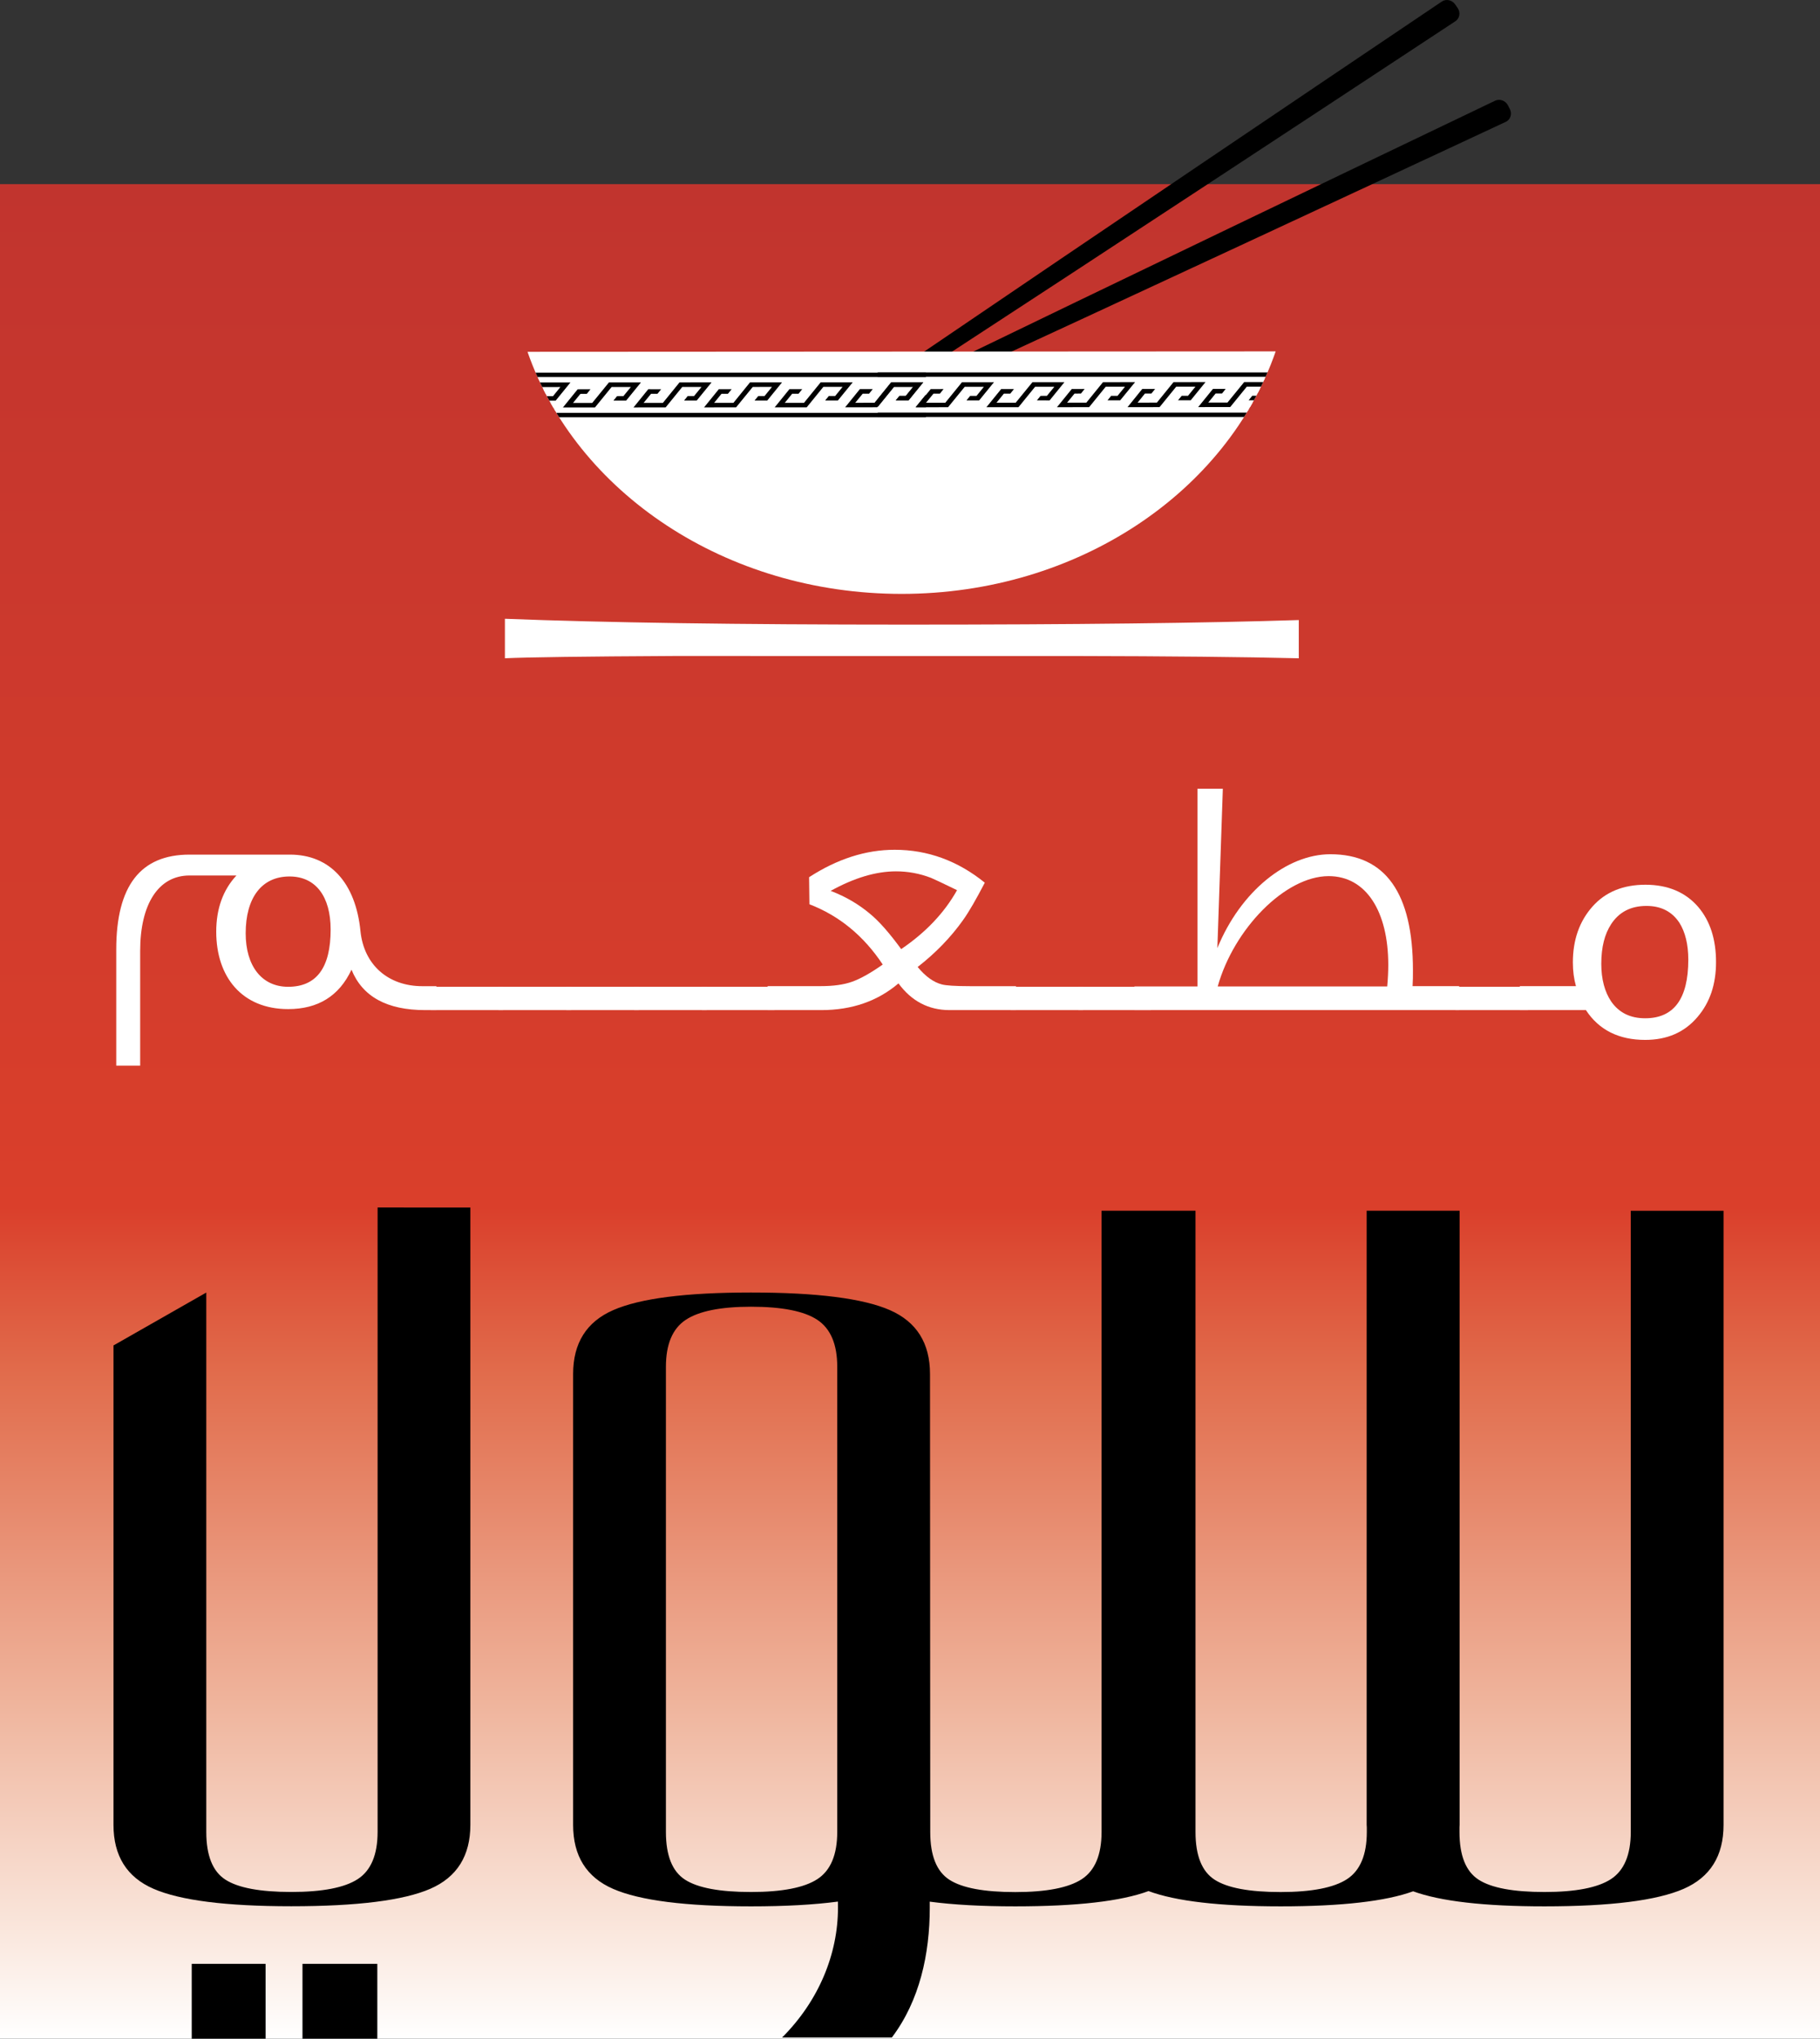 <?xml version="1.0" encoding="utf-8"?>
<!-- Generator: Adobe Illustrator 16.0.0, SVG Export Plug-In . SVG Version: 6.00 Build 0)  -->
<!DOCTYPE svg PUBLIC "-//W3C//DTD SVG 1.1//EN" "http://www.w3.org/Graphics/SVG/1.1/DTD/svg11.dtd">
<svg version="1.1" id="Layer_1" xmlns="http://www.w3.org/2000/svg" xmlns:xlink="http://www.w3.org/1999/xlink" x="0px" y="0px"
	 width="96.769px" height="108.365px" viewBox="121.835 2.312 96.769 108.365"
	 enable-background="new 121.835 2.312 96.769 108.365" xml:space="preserve">
<rect x="121.835" y="2.312" width="96.769" height="108.365" fill="#333333" stroke="none"/>
<g>
	
		<linearGradient id="SVGID_1_" gradientUnits="userSpaceOnUse" x1="-18.669" y1="108.04" x2="-18.669" y2="239.759" gradientTransform="matrix(1.481 0 0 -0.748 197.866 191.534)">
		<stop  offset="0" style="stop-color:#FFFFFF"/>
		<stop  offset="0.058" style="stop-color:#FAE7DD"/>
		<stop  offset="0.182" style="stop-color:#EFB49C"/>
		<stop  offset="0.359" style="stop-color:#E16C4C"/>
		<stop  offset="0.449" style="stop-color:#DA3F2B"/>
		<stop  offset="1" style="stop-color:#C1342E"/>
	</linearGradient>
	<rect x="121.835" y="12.099" fill="url(#SVGID_1_)" width="96.769" height="98.578"/>
	<g>
		<path d="M158.156,29.89C157.993,29.652,198.5,2.392,198.5,2.392c0.228-0.151,0.544-0.082,0.708,0.158l0.128,0.183
			c0.163,0.237,0.112,0.555-0.114,0.705c0,0-40.773,26.875-40.938,26.637L158.156,29.89z"/>
		<path d="M156.94,29.217c-0.129-0.256,44.391-21.552,44.391-21.552c0.249-0.118,0.555-0.004,0.684,0.252l0.101,0.197
			c0.128,0.256,0.029,0.559-0.22,0.676c0,0-44.728,20.882-44.855,20.626L156.94,29.217z"/>
		<g>
			<path fill="#FFFFFF" d="M149.883,21.012c2.585,7.45,10.517,12.872,19.899,12.868s17.307-5.438,19.88-12.89L149.883,21.012z"/>
			<g>
				<g>
					<g>
						<defs>
							<path id="SVGID_2_" d="M149.883,21.012c2.585,7.45,10.517,12.872,19.899,12.868s17.307-5.438,19.88-12.89L149.883,21.012z"/>
						</defs>
						<clipPath id="SVGID_3_">
							<use xlink:href="#SVGID_2_"  overflow="visible"/>
						</clipPath>
						<g clip-path="url(#SVGID_3_)">
							<g>
								<polygon points="163.417,22.635 162.629,23.603 161.954,23.603 162.151,23.365 162.485,23.365 162.881,22.878 
									161.857,22.881 160.972,23.965 159.269,23.967 160.053,23.001 160.736,23.001 160.538,23.245 160.196,23.244 
									159.805,23.726 160.83,23.726 161.715,22.635 								"/>
								<polygon fill="#FFFFFF" points="154.043,22.639 153.256,23.608 152.583,23.608 152.777,23.368 153.116,23.368 
									153.507,22.885 152.487,22.884 151.601,23.971 149.897,23.971 150.68,23.005 151.364,23.005 151.167,23.249 150.828,23.249 
									150.432,23.731 151.457,23.732 152.343,22.64 								"/>
								<polygon points="159.67,22.636 158.878,23.604 158.206,23.604 158.4,23.365 158.737,23.365 159.133,22.882 158.109,22.882 
									157.226,23.968 155.519,23.969 156.303,23.001 156.987,23.002 156.792,23.245 156.45,23.245 156.055,23.728 157.08,23.727 
									157.965,22.638 								"/>
								<polygon fill="#FFFFFF" points="150.297,22.642 149.51,23.608 148.833,23.61 149.028,23.371 149.366,23.371 149.761,22.886 
									148.736,22.887 147.854,23.972 146.147,23.974 146.934,23.008 147.614,23.007 147.418,23.252 147.078,23.252 
									146.685,23.734 147.707,23.732 148.597,22.642 								"/>
								<polygon points="167.174,22.633 166.384,23.601 165.708,23.601 165.903,23.361 166.241,23.361 166.635,22.877 
									165.612,22.876 164.727,23.964 163.025,23.964 163.809,22.998 164.488,22.998 164.294,23.242 163.953,23.242 
									163.562,23.724 164.583,23.724 165.471,22.633 								"/>
								<polygon points="170.919,22.63 170.131,23.599 169.458,23.599 169.653,23.359 169.99,23.358 170.384,22.875 169.363,22.875 
									168.476,23.961 166.771,23.962 167.555,22.995 168.238,22.995 168.043,23.24 167.703,23.24 167.308,23.722 168.333,23.72 
									169.219,22.631 								"/>
								<polygon fill="#FFFFFF" points="157.791,22.637 157.002,23.604 156.328,23.605 156.519,23.366 156.858,23.366 
									157.253,22.882 156.231,22.882 155.346,23.969 153.64,23.97 154.424,23.003 155.106,23.003 154.911,23.246 154.569,23.248 
									154.175,23.728 155.201,23.728 156.087,22.638 								"/>
								<polygon fill="#FFFFFF" points="146.54,22.645 145.986,23.318 145.986,22.645 								"/>
								<polygon points="148.414,22.642 147.626,23.61 146.951,23.611 147.145,23.372 147.483,23.372 147.878,22.887 
									146.853,22.888 145.991,23.955 145.99,23.54 146.71,22.643 								"/>
								<polygon points="170.511,23.96 171.06,23.29 171.07,23.96 								"/>
								<polygon fill="#FFFFFF" points="168.637,23.961 169.423,22.998 170.101,22.998 169.907,23.234 169.569,23.234 
									169.178,23.719 170.199,23.718 171.062,22.652 171.062,23.068 170.345,23.96 								"/>
								<polygon fill="#FFFFFF" points="165.29,22.633 164.501,23.601 163.826,23.601 164.02,23.362 164.358,23.361 164.753,22.878 
									163.729,22.877 162.846,23.964 161.141,23.965 161.926,22.999 162.605,22.999 162.412,23.244 162.069,23.243 
									161.679,23.724 162.7,23.724 163.588,22.634 								"/>
								<polygon points="155.915,22.639 155.126,23.607 154.45,23.607 154.645,23.368 154.982,23.366 155.378,22.884 
									154.353,22.884 153.469,23.97 151.765,23.971 152.55,23.004 153.23,23.003 153.036,23.248 152.694,23.249 152.303,23.729 
									153.323,23.729 154.213,22.639 								"/>
								<polygon fill="#FFFFFF" points="161.541,22.636 160.752,23.604 160.079,23.604 160.274,23.365 160.613,23.365 
									161.003,22.879 159.982,22.881 159.095,23.967 157.392,23.968 158.176,23.001 158.86,23.001 158.665,23.245 158.324,23.245 
									157.928,23.727 158.954,23.726 159.838,22.636 								"/>
								<polygon points="152.167,22.64 151.379,23.608 150.707,23.608 150.9,23.368 151.239,23.369 151.631,22.885 150.611,22.886 
									149.727,23.972 148.02,23.974 148.803,23.007 149.486,23.005 149.292,23.251 148.95,23.251 148.555,23.732 149.581,23.732 
									150.466,22.642 								"/>
								<polygon fill="#FFFFFF" points="169.041,22.631 168.251,23.6 167.578,23.6 167.773,23.36 168.11,23.359 168.503,22.876 
									167.482,22.876 166.599,23.962 164.892,23.964 165.675,22.998 166.359,22.998 166.165,23.24 165.823,23.242 165.428,23.724 
									166.453,23.722 167.338,22.633 								"/>
								<rect x="145.987" y="22.46" fill="#FFFFFF" width="25.079" height="0.068"/>
								<rect x="145.988" y="24.078" fill="#FFFFFF" width="25.077" height="0.071"/>
								<rect x="145.985" y="22.121" width="25.081" height="0.229"/>
								<rect x="145.987" y="24.257" width="25.079" height="0.232"/>
							</g>
							<g>
								<polygon points="185.932,22.621 185.145,23.589 184.469,23.589 184.666,23.351 185,23.351 185.396,22.865 184.373,22.867 
									183.489,23.953 181.785,23.955 182.568,22.987 183.251,22.987 183.054,23.232 182.711,23.231 182.321,23.714 
									183.346,23.713 184.232,22.623 								"/>
								<polygon fill="#FFFFFF" points="176.56,22.626 175.772,23.595 175.099,23.596 175.292,23.355 175.632,23.355 
									176.024,22.872 175.002,22.873 174.116,23.958 172.413,23.958 173.196,22.993 173.879,22.992 173.684,23.237 
									173.343,23.237 172.949,23.719 173.972,23.717 174.86,22.627 								"/>
								<polygon points="182.187,22.624 181.395,23.592 180.721,23.592 180.916,23.352 181.253,23.354 181.65,22.869 
									180.625,22.869 179.743,23.955 178.034,23.957 178.82,22.99 179.502,22.988 179.308,23.233 178.966,23.234 178.572,23.716 
									179.596,23.714 180.482,22.625 								"/>
								<polygon fill="#FFFFFF" points="172.814,22.63 172.026,23.596 171.349,23.599 171.543,23.358 171.882,23.357 
									172.278,22.874 171.252,22.875 170.37,23.96 168.664,23.961 169.45,22.995 170.129,22.994 169.935,23.24 169.594,23.24 
									169.202,23.72 170.223,23.72 171.114,22.631 								"/>
								<polygon points="189.689,22.621 188.901,23.588 188.226,23.588 188.419,23.348 188.756,23.348 189.152,22.865 
									188.128,22.865 187.244,23.95 185.542,23.951 186.326,22.985 187.003,22.985 186.81,23.229 186.469,23.229 186.078,23.71 
									187.099,23.71 187.988,22.621 								"/>
								<polygon points="193.435,22.618 192.647,23.585 191.975,23.585 192.169,23.347 192.505,23.347 192.899,22.862 
									191.878,22.862 190.992,23.949 189.287,23.95 190.072,22.982 190.754,22.982 190.56,23.227 190.219,23.228 189.825,23.708 
									190.849,23.708 191.735,22.618 								"/>
								<polygon fill="#FFFFFF" points="180.306,22.624 179.518,23.593 178.843,23.593 179.036,23.354 179.375,23.354 
									179.77,22.869 178.746,22.869 177.862,23.957 176.156,23.958 176.939,22.991 177.623,22.991 177.428,23.236 177.086,23.234 
									176.692,23.717 177.716,23.716 178.604,22.625 								"/>
								<polygon fill="#FFFFFF" points="169.055,22.631 168.502,23.304 168.502,22.631 								"/>
								<polygon points="170.93,22.63 170.142,23.599 169.467,23.599 169.662,23.359 170,23.359 170.395,22.875 169.37,22.875 
									168.506,23.941 168.505,23.527 169.226,22.631 								"/>
								<polygon points="193.028,23.948 193.576,23.277 193.585,23.948 								"/>
								<polygon fill="#FFFFFF" points="191.154,23.949 191.939,22.984 192.618,22.984 192.423,23.221 192.084,23.223 
									191.694,23.707 192.714,23.707 193.579,22.64 193.579,23.057 192.862,23.948 								"/>
								<polygon fill="#FFFFFF" points="187.806,22.621 187.017,23.588 186.342,23.589 186.537,23.349 186.874,23.349 
									187.27,22.865 186.245,22.865 185.362,23.951 183.659,23.953 184.442,22.987 185.122,22.987 184.928,23.23 184.585,23.23 
									184.195,23.713 185.214,23.711 186.105,22.622 								"/>
								<polygon points="178.43,22.626 177.643,23.595 176.966,23.594 177.161,23.355 177.498,23.354 177.895,22.87 176.87,22.872 
									175.986,23.958 174.282,23.958 175.067,22.992 175.747,22.991 175.552,23.236 175.21,23.237 174.819,23.717 175.84,23.717 
									176.73,22.627 								"/>
								<polygon fill="#FFFFFF" points="184.057,22.623 183.269,23.592 182.595,23.592 182.791,23.352 183.127,23.352 
									183.52,22.867 182.499,22.867 181.612,23.955 179.909,23.957 180.693,22.988 181.376,22.988 181.182,23.232 180.84,23.233 
									180.443,23.714 181.469,23.713 182.354,22.624 								"/>
								<polygon points="174.684,22.627 173.896,23.596 173.223,23.596 173.417,23.357 173.754,23.357 174.147,22.874 
									173.127,22.874 172.243,23.958 170.536,23.96 171.32,22.995 172.002,22.993 171.809,23.237 171.467,23.237 171.072,23.719 
									172.096,23.719 172.983,22.629 								"/>
								<polygon fill="#FFFFFF" points="191.556,22.619 190.768,23.587 190.094,23.587 190.288,23.347 190.626,23.347 
									191.02,22.863 189.998,22.863 189.115,23.95 187.408,23.95 188.191,22.984 188.875,22.982 188.68,23.229 188.34,23.228 
									187.944,23.71 188.969,23.71 189.855,22.619 								"/>
								<rect x="168.503" y="22.447" fill="#FFFFFF" width="25.079" height="0.067"/>
								<rect x="168.503" y="24.066" fill="#FFFFFF" width="25.08" height="0.072"/>
								<rect x="168.501" y="22.109" width="25.081" height="0.229"/>
								<rect x="168.503" y="24.245" width="25.08" height="0.232"/>
							</g>
						</g>
					</g>
				</g>
			</g>
		</g>
		<path fill="#FFFFFF" d="M161.675,37.181h-4.077c-4.701,0.025-7.674,0.065-8.917,0.121v-2.1c5.28,0.207,12.396,0.311,21.342,0.311
			c8.924,0,15.879-0.082,20.868-0.243v2.033c-2.916-0.071-6.878-0.112-11.891-0.121h-16.154"/>
	</g>
	<g>
		<path fill="#FFFFFF" d="M145.041,56.003h-0.602c-2.021,0-3.332-0.711-3.915-2.149c-0.654,1.403-1.784,2.096-3.368,2.096
			c-2.44,0-3.824-1.694-3.824-4.116c0-1.221,0.364-2.223,1.074-2.986h-2.495c-1.657,0-2.623,1.53-2.623,4.006v6.102h-1.272v-6.173
			c0-3.389,1.292-5.045,3.896-5.045h5.336c2.149,0,3.497,1.512,3.752,4.062c0.183,1.802,1.476,2.932,3.296,2.932h0.746
			c-0.019,0.254-0.019,0.491-0.019,0.71C145.022,55.657,145.022,55.84,145.041,56.003z M139.415,51.723
			c0-1.748-0.784-2.823-2.186-2.823c-1.494,0-2.331,1.148-2.331,3.023c0,1.712,0.837,2.841,2.258,2.841
			C138.667,54.764,139.415,53.745,139.415,51.723z"/>
		<path fill="#FFFFFF" d="M148.591,56.003h-3.859v-1.239h3.859V56.003z"/>
		<path fill="#FFFFFF" d="M152.198,56.003h-3.861v-1.239h3.861V56.003z"/>
		<path fill="#FFFFFF" d="M155.803,56.003h-3.86v-1.239h3.86V56.003z"/>
		<path fill="#FFFFFF" d="M159.409,56.003h-3.86v-1.239h3.86V56.003z"/>
		<path fill="#FFFFFF" d="M163.015,56.003h-3.86v-1.239h3.86V56.003z"/>
		<path fill="#FFFFFF" d="M175.853,56.003h-3.532c-1.111,0-2.021-0.476-2.714-1.42c-1.111,0.945-2.478,1.42-4.099,1.42h-2.858
			v-1.274h2.823c0.655,0,1.22-0.072,1.676-0.237c0.455-0.163,1.001-0.474,1.621-0.911c-1.003-1.513-2.295-2.585-3.898-3.204
			l-0.018-1.438c1.493-0.966,3.005-1.458,4.553-1.458c1.748,0,3.351,0.583,4.79,1.749c-0.456,0.875-0.839,1.548-1.167,2.003
			c-0.637,0.894-1.438,1.729-2.403,2.478c0.419,0.51,0.855,0.818,1.294,0.929c0.2,0.054,0.691,0.091,1.475,0.091h2.459
			L175.853,56.003L175.853,56.003z M172.721,49.628c-0.783-0.382-1.257-0.602-1.386-0.655c-0.618-0.236-1.236-0.345-1.856-0.345
			c-1.073,0-2.223,0.345-3.479,1.038c0.819,0.31,1.513,0.729,2.095,1.22c0.51,0.418,1.056,1.056,1.656,1.875
			C171.064,51.869,172.047,50.83,172.721,49.628z"/>
		<path fill="#FFFFFF" d="M179.422,56.003h-3.86v-1.239h3.86V56.003z"/>
		<path fill="#FFFFFF" d="M183.029,56.003h-3.861v-1.239h3.861V56.003L183.029,56.003z"/>
		<path fill="#FFFFFF" d="M199.417,56.003h-17.263v-1.257h3.35V44.238h1.349l-0.291,8.47c1.237-3.023,3.695-4.99,6.01-4.99
			c2.933,0,4.389,2.075,4.389,6.172c0,0.273,0,0.547-0.019,0.839h2.477L199.417,56.003L199.417,56.003z M195.593,54.746
			c0.037-0.4,0.056-0.783,0.056-1.148c0-2.822-1.165-4.716-3.169-4.716c-2.312,0-5.044,2.805-5.899,5.864H195.593z"/>
		<path fill="#FFFFFF" d="M203.079,56.003h-3.861v-1.239h3.861V56.003z"/>
		<path fill="#FFFFFF" d="M213.076,53.453c0,1.184-0.328,2.148-0.983,2.914c-0.691,0.818-1.62,1.22-2.785,1.22
			c-1.401,0-2.459-0.528-3.15-1.584h-3.515v-1.274h2.985c-0.108-0.383-0.164-0.801-0.164-1.257c0-1.202,0.347-2.185,1.038-2.968
			c0.692-0.783,1.64-1.165,2.823-1.165s2.131,0.398,2.805,1.183C212.766,51.269,213.076,52.251,213.076,53.453z M211.601,53.326
			c0-0.819-0.164-1.477-0.475-1.969c-0.399-0.6-0.982-0.891-1.748-0.891c-0.838,0-1.457,0.327-1.876,0.964
			c-0.346,0.528-0.527,1.22-0.527,2.113c0,0.818,0.183,1.493,0.527,2.003c0.419,0.601,1.021,0.891,1.804,0.891
			C210.835,56.439,211.601,55.401,211.601,53.326z"/>
	</g>
	<g>
		<g>
			<path d="M146.844,66.497c0,7.03,0,32.811,0,32.811c0,1.649-0.713,2.784-2.13,3.401c-1.42,0.617-3.883,0.928-7.391,0.928
				c-3.466,0-5.908-0.311-7.326-0.928c-1.42-0.617-2.128-1.752-2.128-3.401c0,0,0-18.451,0-25.48l4.934-2.812
				c0,7.22,0,28.669,0,28.669c0,1.255,0.338,2.101,1.017,2.538c0.68,0.438,1.848,0.655,3.505,0.655c1.654,0,2.834-0.229,3.535-0.686
				c0.699-0.457,1.052-1.293,1.052-2.509c0,0,0-25.967,0-33.188L146.844,66.497L146.844,66.497z"/>
			<rect x="132.029" y="106.698" width="3.927" height="3.979"/>
			<rect x="137.918" y="106.698" width="3.979" height="3.979"/>
		</g>
		<path d="M208.543,66.664c0,7.22,0,33.021,0,33.021c0,1.216-0.354,2.052-1.053,2.509c-0.7,0.456-1.88,0.686-3.534,0.686
			c-1.657,0-2.825-0.217-3.504-0.655c-0.679-0.438-1.017-1.283-1.017-2.538c0,0,0-0.088,0-0.248
			c0.001-0.044,0.007-0.084,0.007-0.129c0,0,0-25.614,0-32.644h-0.007h-4.928H194.5c0,7.029,0,32.644,0,32.644
			c0,0.047,0.007,0.089,0.008,0.135c0,0.155,0,0.242,0,0.242c0,1.216-0.353,2.052-1.052,2.509c-0.7,0.456-1.88,0.686-3.534,0.686
			c-1.656,0-2.824-0.217-3.505-0.655c-0.679-0.438-1.017-1.283-1.017-2.538c0,0,0-25.801,0-33.021h-0.063h-4.87h-0.062
			c0,7.22,0,33.021,0,33.021c0,1.216-0.354,2.053-1.052,2.509c-0.7,0.456-1.881,0.686-3.535,0.686c-1.657,0-2.824-0.217-3.504-0.655
			c-0.68-0.438-1.018-1.283-1.018-2.538l-0.013-24.346c0-1.637-0.712-2.771-2.129-3.393c-1.42-0.623-3.884-0.938-7.391-0.938
			c-3.467,0-5.909,0.314-7.326,0.938c-1.421,0.622-2.129,1.755-2.129,3.393c0,0,0,4.741,0,10.548c0,0.857,0,1.705,0,2.533
			c0,5.961,0,10.888,0,10.888c0,1.649,0.708,2.784,2.129,3.401c1.417,0.617,3.859,0.928,7.326,0.928
			c1.825,0,3.362-0.086,4.624-0.254l0.003,0.331c0,2.441-1.009,4.935-2.972,6.896h5.835c1.484-1.962,2.017-4.454,2.017-6.896
			l-0.001-0.327c1.244,0.165,2.756,0.25,4.547,0.25c3.276,0,5.63-0.274,7.086-0.812c1.449,0.538,3.782,0.812,7.02,0.812
			c3.249,0,5.592-0.271,7.049-0.8c1.452,0.529,3.774,0.8,6.984,0.8c3.507,0,5.972-0.311,7.393-0.928
			c1.417-0.617,2.128-1.752,2.128-3.401c0,0,0-25.613,0-32.644h-4.933V66.664z M166.351,85.887c0,0.857,0,1.704,0,2.533
			c0,6.155,0,11.265,0,11.265c0,1.216-0.354,2.052-1.054,2.509c-0.698,0.456-1.879,0.686-3.532,0.686
			c-1.658,0-2.825-0.217-3.506-0.655c-0.679-0.438-1.017-1.283-1.017-2.538c0,0,0-5.108,0-11.265c0-0.829,0-1.676,0-2.533
			c0-6.003,0-10.925,0-10.925c0-1.198,0.35-2.028,1.049-2.494c0.7-0.466,1.859-0.7,3.474-0.7c1.653,0,2.834,0.234,3.532,0.7
			c0.7,0.466,1.054,1.295,1.054,2.494C166.351,74.961,166.351,79.884,166.351,85.887z"/>
	</g>
</g>
</svg>
